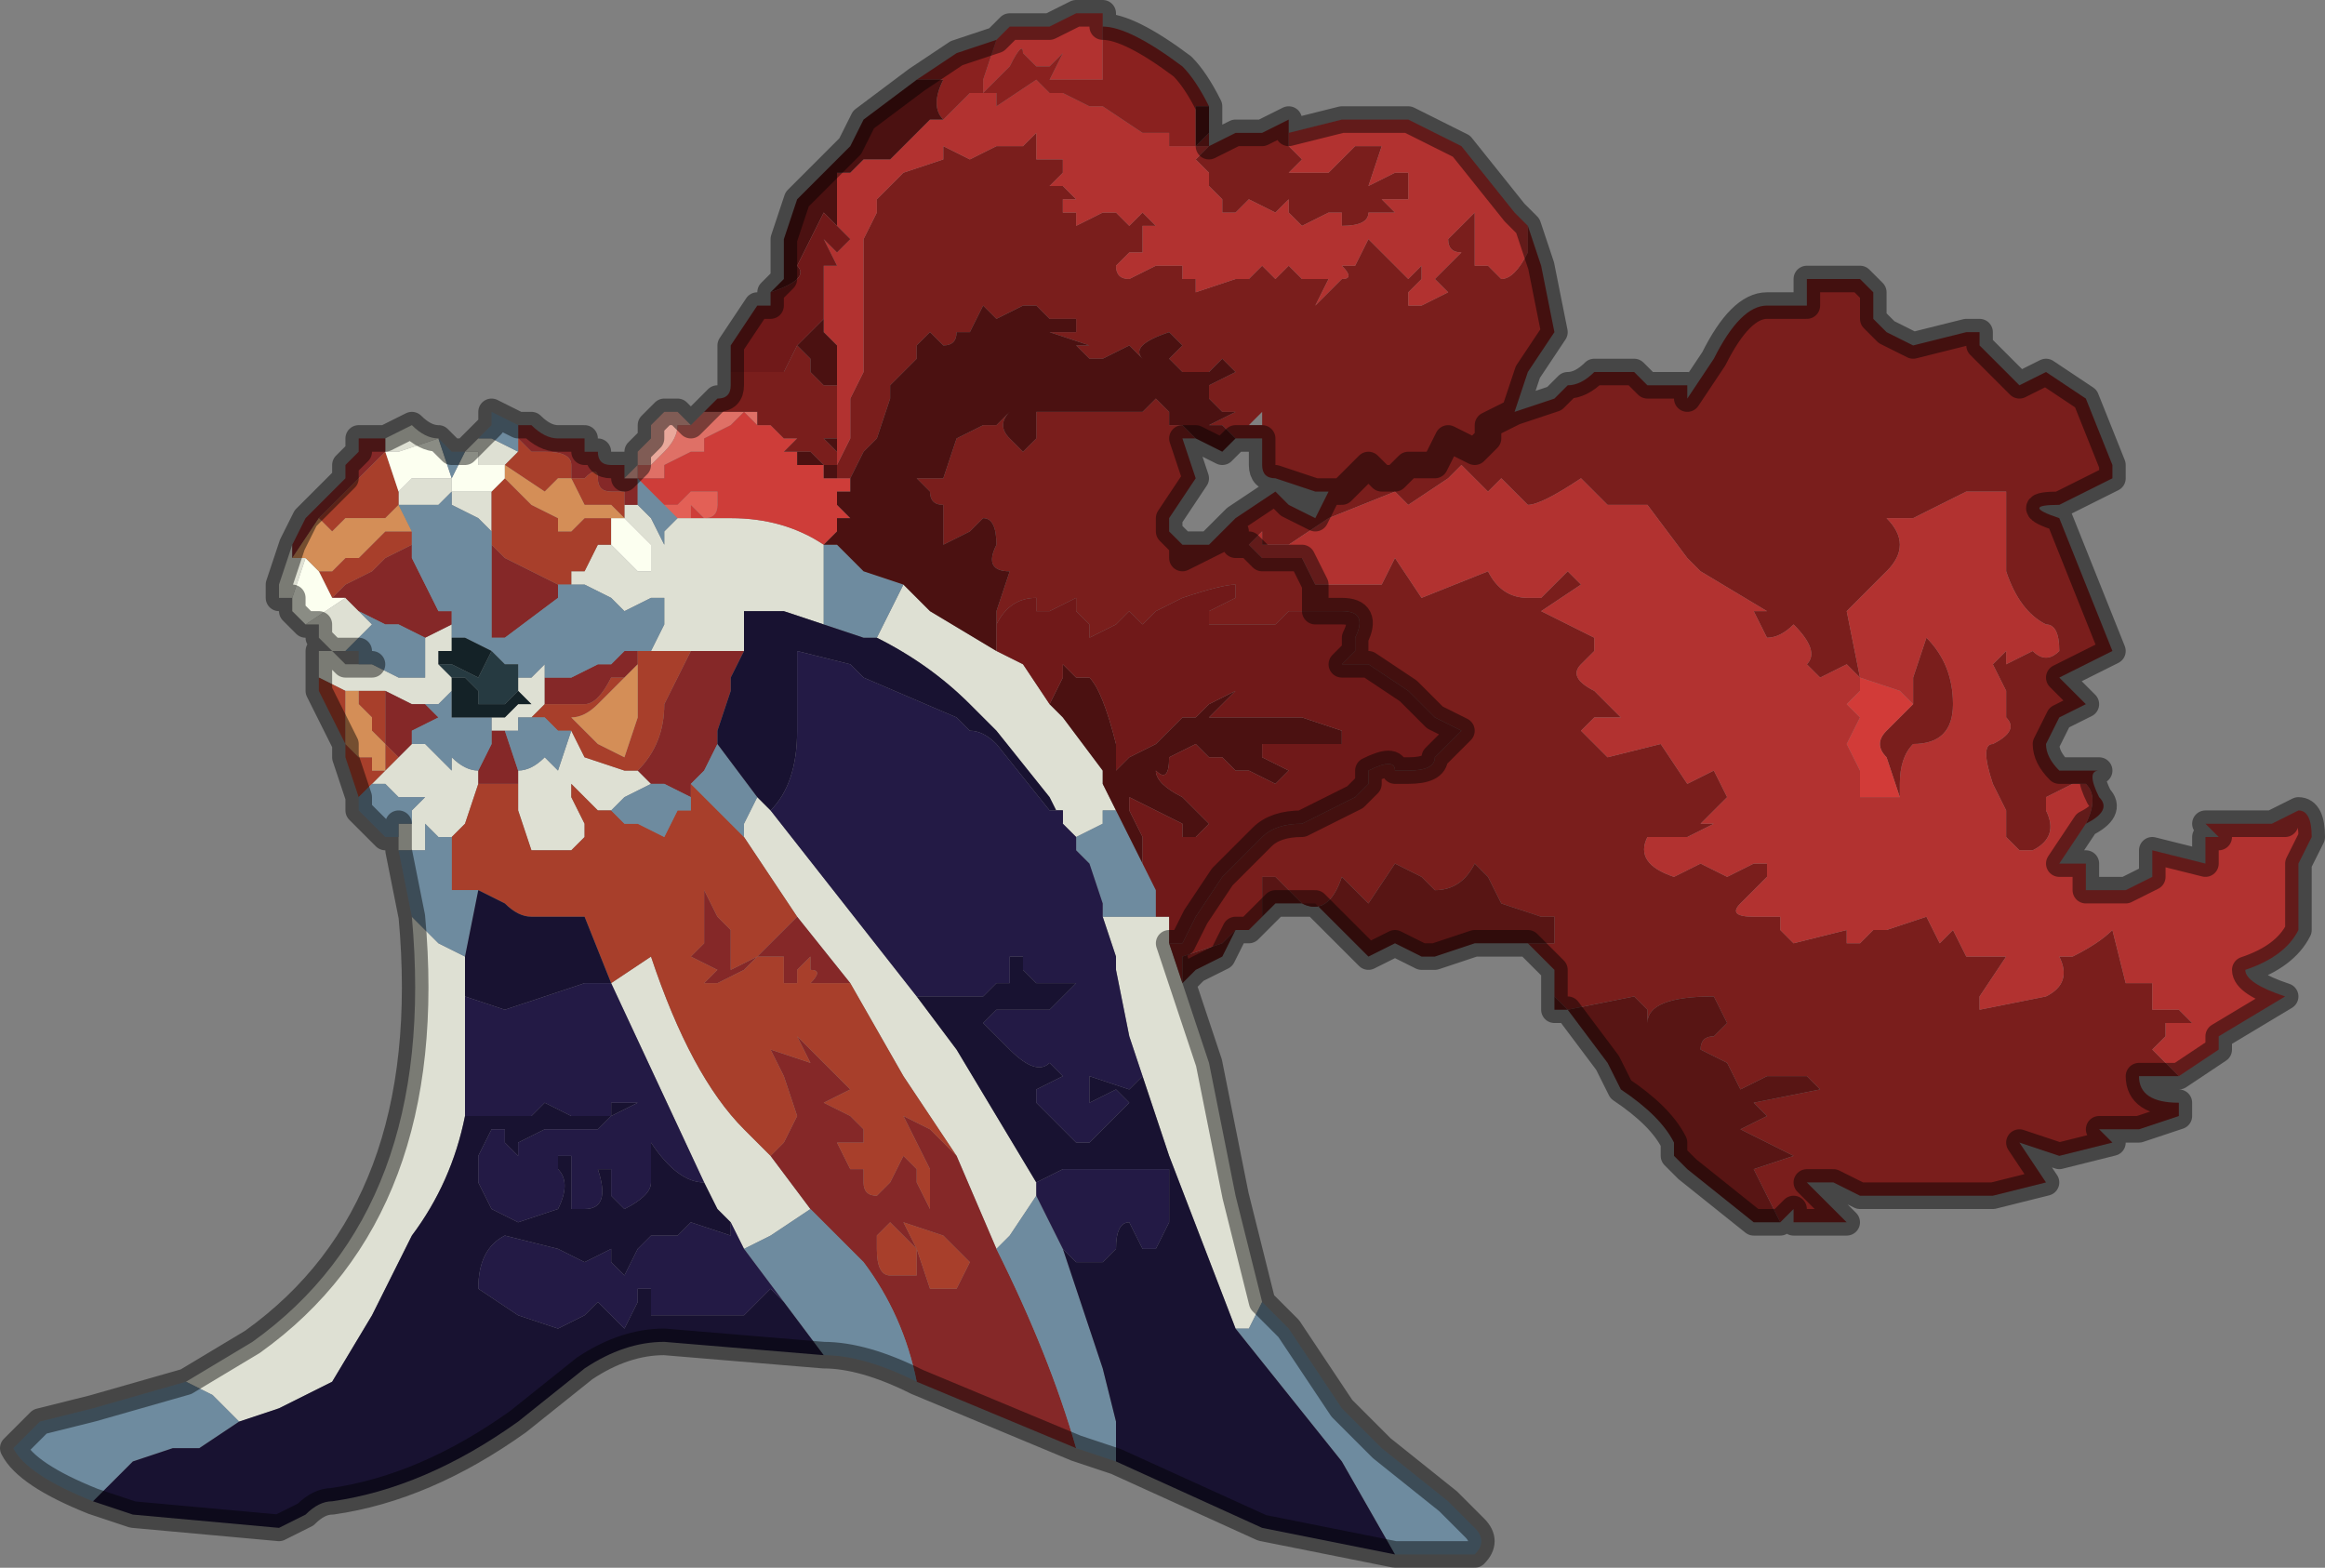 <?xml version="1.0" encoding="UTF-8" standalone="no"?>
<svg xmlns:xlink="http://www.w3.org/1999/xlink" height="5.9px" width="8.75px" xmlns="http://www.w3.org/2000/svg">
  <rect width="100%" height="100%" fill="#808080" stroke="none"/>
  <g transform="matrix(1.0, 0.0, 0.0, 1.0, 3.2, 3.9)">
    <path d="M1.25 -0.2 L1.35 0.1 1.45 0.6 1.55 1.0 1.5 1.1 1.45 1.1 1.2 0.45 1.1 0.15 1.05 0.0 1.0 -0.25 1.0 -0.3 0.95 -0.45 1.0 -0.45 1.05 -0.45 1.1 -0.45 1.15 -0.45 1.15 -0.45 1.2 -0.45 1.2 -0.35 1.25 -0.2 M-2.5 1.3 L-2.25 1.15 Q-1.55 0.65 -1.65 -0.45 L-1.55 -0.35 -1.45 -0.3 -1.45 -0.15 -1.45 0.3 Q-1.5 0.55 -1.65 0.75 L-1.8 1.05 -1.95 1.3 -2.15 1.4 -2.3 1.45 -2.4 1.35 -2.5 1.3 M-1.7 -0.7 L-1.7 -0.8 -1.7 -0.8 -1.65 -0.8 -1.65 -0.85 -1.6 -0.9 -1.55 -0.9 -1.7 -0.9 -1.75 -0.95 -1.8 -0.95 -1.75 -1.0 -1.75 -1.0 -1.7 -1.05 -1.7 -1.05 -1.65 -1.1 -1.65 -1.1 -1.6 -1.1 -1.6 -1.1 -1.5 -1.0 -1.5 -1.05 Q-1.45 -1.0 -1.4 -1.0 L-1.4 -0.95 -1.45 -0.8 -1.5 -0.75 -1.5 -0.75 -1.55 -0.75 -1.6 -0.8 -1.6 -0.7 -1.6 -0.7 -1.7 -0.7 M-2.0 -1.35 L-2.0 -1.35 -2.0 -1.4 -2.0 -1.45 -1.95 -1.45 -1.9 -1.4 -1.85 -1.4 -1.8 -1.4 -1.8 -1.4 -1.7 -1.35 -1.7 -1.35 -1.65 -1.35 -1.6 -1.35 -1.6 -1.35 -1.6 -1.5 -1.6 -1.5 -1.5 -1.55 -1.5 -1.5 -1.5 -1.45 -1.55 -1.45 -1.55 -1.4 -1.55 -1.4 -1.5 -1.35 -1.5 -1.35 -1.5 -1.3 -1.55 -1.25 -1.55 -1.25 -1.6 -1.25 -1.6 -1.25 -1.65 -1.25 -1.75 -1.3 -1.8 -1.3 -1.8 -1.3 -1.85 -1.3 -1.9 -1.3 -2.0 -1.35 M-1.9 -1.45 L-1.95 -1.45 -2.0 -1.5 -2.0 -1.55 -2.05 -1.55 -1.9 -1.65 -1.9 -1.65 -1.85 -1.6 -1.8 -1.55 -1.85 -1.5 -1.9 -1.45 M-2.1 -1.65 L-2.15 -1.65 -2.15 -1.7 -2.1 -1.85 -2.1 -1.8 -2.05 -1.8 -2.05 -1.8 -2.1 -1.65 M-1.75 -2.25 L-1.65 -2.3 -1.65 -2.3 Q-1.6 -2.25 -1.55 -2.25 L-1.7 -2.2 -1.7 -2.2 -1.75 -2.2 -1.75 -2.25 M-1.45 -2.2 L-1.45 -2.2 -1.4 -2.25 -1.35 -2.25 -1.35 -2.25 -1.25 -2.2 -1.25 -2.2 -1.3 -2.15 -1.3 -2.15 -1.35 -2.15 -1.4 -2.15 -1.4 -2.2 -1.45 -2.2 M0.2 -1.7 L0.3 -1.6 0.55 -1.45 0.65 -1.4 0.75 -1.25 0.8 -1.2 0.95 -1.0 0.95 -0.95 0.95 -0.95 1.0 -0.85 0.95 -0.85 0.95 -0.8 0.85 -0.75 0.8 -0.8 0.75 -0.9 0.55 -1.15 0.45 -1.25 Q0.3 -1.4 0.1 -1.5 L0.05 -1.5 0.1 -1.5 0.15 -1.6 0.2 -1.7 M-0.1 -1.55 L-0.25 -1.6 -0.25 -1.6 -0.35 -1.6 -0.35 -1.6 -0.4 -1.6 -0.4 -1.5 -0.4 -1.45 -0.45 -1.45 -0.5 -1.45 -0.55 -1.45 -0.6 -1.45 -0.6 -1.45 -0.7 -1.45 -0.75 -1.45 -0.7 -1.55 -0.7 -1.55 -0.7 -1.65 -0.75 -1.65 -0.75 -1.65 -0.75 -1.65 -0.85 -1.6 -0.85 -1.6 -0.9 -1.6 -0.85 -1.6 -0.9 -1.65 -0.9 -1.65 -1.0 -1.7 -1.0 -1.7 -1.05 -1.7 -1.05 -1.75 -1.0 -1.75 -0.95 -1.85 -0.9 -1.85 -0.85 -1.8 -0.8 -1.75 -0.75 -1.75 -0.75 -1.75 -0.75 -1.8 -0.75 -1.85 -0.8 -1.9 -0.8 -1.9 -0.85 -1.95 -0.85 -2.0 -0.8 -2.0 -0.75 -1.95 -0.75 -1.95 -0.7 -1.85 -0.7 -1.9 -0.7 -1.9 -0.65 -1.95 -0.65 -1.95 -0.6 -1.95 -0.45 -1.95 Q-0.25 -1.95 -0.1 -1.85 L-0.1 -1.85 -0.1 -1.8 -0.1 -1.55 M-0.35 -0.9 L-0.3 -0.85 0.25 -0.15 0.4 0.05 0.7 0.55 0.7 0.6 0.6 0.75 0.55 0.8 0.4 0.45 0.2 0.15 0.0 -0.2 -0.2 -0.45 -0.4 -0.75 -0.4 -0.75 -0.4 -0.8 -0.35 -0.9 -0.35 -0.9 M0.55 -1.45 L0.55 -1.45 M-0.9 -0.85 L-0.95 -0.85 -1.0 -0.9 -1.0 -0.9 -1.05 -0.95 -1.05 -0.95 -1.05 -0.9 -1.0 -0.8 -1.0 -0.75 -1.05 -0.7 -1.1 -0.7 -1.15 -0.7 -1.2 -0.7 -1.2 -0.7 -1.25 -0.85 -1.25 -0.95 -1.25 -1.0 Q-1.2 -1.0 -1.15 -1.05 L-1.1 -1.0 -1.05 -1.15 -1.05 -1.15 -1.0 -1.05 -0.85 -1.0 -0.85 -1.0 -0.8 -1.0 -0.8 -1.0 -0.75 -0.95 -0.85 -0.9 -0.9 -0.85 M-0.9 -0.2 L-0.75 -0.3 Q-0.6 0.15 -0.4 0.35 L-0.3 0.45 -0.15 0.65 -0.3 0.75 -0.4 0.8 -0.45 0.7 -0.5 0.65 -0.55 0.55 -0.9 -0.2 M-1.7 -2.0 L-1.7 -2.05 -1.65 -2.1 -1.55 -2.1 -1.5 -2.1 -1.5 -2.05 -1.55 -2.0 -1.55 -2.0 -1.65 -2.0 -1.7 -2.0 M-1.35 -2.05 L-1.35 -1.9 -1.4 -1.95 -1.5 -2.0 -1.5 -2.0 -1.5 -2.05 -1.4 -2.05 -1.35 -2.05 M-0.6 -1.95 L-0.6 -1.95 -0.6 -1.95 M-1.15 -1.25 L-1.2 -1.2 -1.25 -1.2 -1.25 -1.15 -1.3 -1.15 -1.3 -1.15 -1.35 -1.15 -1.35 -1.15 -1.35 -1.2 -1.35 -1.2 -1.3 -1.2 -1.25 -1.25 -1.2 -1.25 -1.25 -1.3 -1.25 -1.35 -1.2 -1.35 -1.15 -1.4 -1.15 -1.35 -1.15 -1.3 -1.15 -1.25 -1.15 -1.25 M-1.7 -2.05 L-1.7 -2.05 M-1.05 -0.95 L-1.05 -0.95 -1.1 -1.0 -1.05 -0.95" fill="#dee0d3" fill-rule="evenodd" stroke="none"/>
    <path d="M0.85 1.55 L0.25 1.3 Q0.2 1.05 0.05 0.85 L-0.15 0.65 -0.3 0.45 -0.25 0.4 -0.2 0.3 -0.25 0.15 -0.3 0.05 -0.15 0.1 -0.2 0.0 0.0 0.2 -0.1 0.25 0.0 0.3 0.05 0.35 0.05 0.4 -0.05 0.4 0.0 0.5 0.05 0.5 0.05 0.55 Q0.05 0.6 0.1 0.6 L0.15 0.55 0.2 0.45 0.25 0.5 0.25 0.55 0.3 0.65 0.3 0.5 0.25 0.4 0.2 0.3 0.3 0.35 0.4 0.45 0.55 0.8 Q0.75 1.2 0.85 1.55 M-2.1 -1.85 L-2.05 -1.95 -2.05 -1.95 -1.9 -2.1 -1.9 -2.15 -1.85 -2.2 -1.85 -2.25 -1.8 -2.25 -1.75 -2.25 -1.75 -2.2 -1.8 -2.15 -1.9 -2.05 -2.0 -1.95 -2.0 -1.95 -2.1 -1.8 -2.1 -1.85 M-1.25 -2.3 L-1.2 -2.3 -1.2 -2.3 Q-1.15 -2.25 -1.1 -2.25 L-1.0 -2.25 -1.0 -2.2 -0.95 -2.2 Q-0.95 -2.15 -0.9 -2.15 L-0.85 -2.15 -0.85 -2.1 -0.8 -2.1 -0.8 -2.1 -0.8 -2.1 -0.8 -2.05 -0.8 -2.0 -0.85 -2.0 -0.85 -2.05 -0.9 -2.05 -0.9 -2.05 Q-0.95 -2.05 -0.95 -2.1 -0.95 -2.15 -1.0 -2.1 L-1.05 -2.1 -1.05 -2.15 Q-1.05 -2.2 -1.15 -2.2 L-1.15 -2.2 -1.2 -2.2 -1.25 -2.25 -1.25 -2.3 M-0.4 -1.45 L-0.45 -1.35 -0.45 -1.3 -0.5 -1.15 -0.5 -1.1 -0.55 -1.0 -0.6 -0.95 -0.6 -0.9 -0.7 -0.95 -0.75 -0.95 -0.8 -1.0 -0.8 -1.0 -0.8 -1.0 Q-0.7 -1.1 -0.7 -1.25 L-0.6 -1.45 -0.6 -1.45 -0.55 -1.45 -0.5 -1.45 -0.45 -1.45 -0.4 -1.45 M0.0 -0.2 L-0.15 -0.2 Q-0.1 -0.25 -0.15 -0.25 L-0.15 -0.3 -0.2 -0.25 -0.2 -0.2 -0.25 -0.2 -0.25 -0.3 -0.25 -0.3 -0.35 -0.3 -0.4 -0.25 -0.5 -0.2 -0.55 -0.2 -0.55 -0.2 -0.5 -0.25 -0.6 -0.3 -0.6 -0.3 -0.55 -0.35 -0.55 -0.55 -0.5 -0.45 -0.45 -0.4 -0.45 -0.25 -0.35 -0.3 Q-0.25 -0.4 -0.2 -0.45 L0.0 -0.2 M-1.25 -0.95 L-1.35 -0.95 -1.4 -0.95 -1.4 -1.0 -1.35 -1.1 -1.35 -1.1 -1.35 -1.15 -1.35 -1.15 -1.3 -1.15 -1.3 -1.15 -1.25 -1.0 -1.25 -0.95 M0.45 0.85 L0.35 0.75 0.2 0.7 0.25 0.8 0.3 0.95 0.4 0.95 0.45 0.85 M0.1 0.8 Q0.1 0.9 0.15 0.9 L0.25 0.9 0.25 0.8 0.15 0.7 0.1 0.75 0.1 0.8 M-1.35 -1.85 L-1.3 -1.8 -1.1 -1.7 -1.1 -1.65 -1.1 -1.65 -1.3 -1.5 -1.35 -1.5 -1.35 -1.5 -1.35 -1.8 -1.35 -1.85 M-1.15 -1.35 L-1.1 -1.35 -1.05 -1.35 -0.95 -1.4 -0.9 -1.4 -0.85 -1.45 -0.85 -1.45 -0.8 -1.45 -0.8 -1.4 -0.85 -1.35 -0.85 -1.35 -0.9 -1.35 Q-0.95 -1.25 -1.0 -1.25 L-1.05 -1.25 -1.15 -1.25 -1.15 -1.25 -1.15 -1.3 -1.15 -1.35 M-1.65 -1.85 L-1.65 -1.8 -1.55 -1.6 -1.5 -1.6 -1.5 -1.6 -1.5 -1.55 -1.6 -1.5 -1.6 -1.5 -1.7 -1.55 -1.75 -1.55 -1.85 -1.6 -1.9 -1.65 -1.9 -1.65 -1.95 -1.65 -1.9 -1.7 -1.8 -1.75 -1.75 -1.8 -1.65 -1.85 M-1.75 -1.3 L-1.65 -1.25 -1.6 -1.25 -1.6 -1.25 -1.6 -1.25 -1.55 -1.2 -1.65 -1.15 -1.65 -1.1 -1.65 -1.1 -1.7 -1.05 -1.75 -1.1 -1.75 -1.15 -1.75 -1.3" fill="#852828" fill-rule="evenodd" stroke="none"/>
    <path d="M-1.85 -0.9 L-1.9 -1.05 -1.9 -1.1 -1.95 -1.2 -1.95 -1.2 -2.0 -1.3 -2.0 -1.35 -1.9 -1.3 -1.9 -1.25 -1.9 -1.15 -1.9 -1.1 -1.85 -1.05 -1.8 -1.05 -1.8 -1.0 -1.75 -1.0 -1.75 -1.05 -1.75 -1.1 -1.8 -1.15 -1.8 -1.15 -1.8 -1.2 -1.85 -1.25 -1.85 -1.3 -1.8 -1.3 -1.8 -1.3 -1.75 -1.3 -1.75 -1.15 -1.75 -1.1 -1.7 -1.05 -1.7 -1.05 -1.75 -1.0 -1.8 -0.95 -1.8 -0.95 -1.85 -0.9 M0.4 0.45 L0.3 0.35 0.2 0.3 0.25 0.4 0.3 0.5 0.3 0.65 0.25 0.55 0.25 0.5 0.2 0.45 0.15 0.55 0.1 0.6 Q0.05 0.6 0.05 0.55 L0.05 0.5 0.0 0.5 -0.05 0.4 0.05 0.4 0.05 0.35 0.0 0.3 -0.1 0.25 0.0 0.2 -0.2 0.0 -0.15 0.1 -0.3 0.05 -0.25 0.15 -0.2 0.3 -0.25 0.4 -0.3 0.45 -0.4 0.35 Q-0.6 0.15 -0.75 -0.3 L-0.9 -0.2 -1.0 -0.45 -1.1 -0.45 -1.15 -0.45 -1.15 -0.45 -1.2 -0.45 Q-1.25 -0.45 -1.3 -0.5 L-1.3 -0.5 -1.4 -0.55 -1.45 -0.55 -1.5 -0.55 -1.5 -0.65 -1.5 -0.75 -1.45 -0.8 -1.4 -0.95 -1.35 -0.95 -1.25 -0.95 -1.25 -0.85 -1.2 -0.7 -1.2 -0.7 -1.15 -0.7 -1.1 -0.7 -1.05 -0.7 -1.0 -0.75 -1.0 -0.8 -1.05 -0.9 -1.05 -0.95 -1.05 -0.95 -1.0 -0.9 -1.0 -0.9 -0.95 -0.85 -0.9 -0.85 -0.9 -0.85 -0.85 -0.8 -0.8 -0.8 -0.7 -0.75 -0.7 -0.75 -0.65 -0.85 -0.6 -0.85 -0.6 -0.9 -0.6 -0.95 -0.4 -0.75 -0.4 -0.75 -0.2 -0.45 Q-0.25 -0.4 -0.35 -0.3 L-0.45 -0.25 -0.45 -0.4 -0.5 -0.45 -0.55 -0.55 -0.55 -0.35 -0.6 -0.3 -0.6 -0.3 -0.5 -0.25 -0.55 -0.2 -0.55 -0.2 -0.5 -0.2 -0.4 -0.25 -0.35 -0.3 -0.25 -0.3 -0.25 -0.3 -0.25 -0.2 -0.2 -0.2 -0.2 -0.25 -0.15 -0.3 -0.15 -0.25 Q-0.1 -0.25 -0.15 -0.2 L0.0 -0.2 0.2 0.15 0.4 0.45 M-1.05 -0.95 L-1.05 -0.95 M-0.9 -0.2 L-0.9 -0.2 M0.45 0.85 L0.4 0.95 0.3 0.95 0.25 0.8 0.2 0.7 0.35 0.75 0.45 0.85 M0.1 0.8 L0.1 0.75 0.15 0.7 0.25 0.8 0.25 0.9 0.15 0.9 Q0.1 0.9 0.1 0.8 M-2.0 -1.95 L-2.0 -1.95 -1.9 -2.05 -1.8 -2.15 -1.75 -2.2 -1.7 -2.05 -1.7 -2.0 -1.75 -1.95 Q-1.8 -1.95 -1.85 -1.95 L-1.85 -1.95 -1.9 -1.95 -1.95 -1.9 -2.0 -1.95 M-2.0 -1.75 L-2.0 -1.75 -1.95 -1.75 -1.95 -1.75 -1.9 -1.8 -1.9 -1.8 -1.85 -1.8 -1.85 -1.8 -1.8 -1.85 -1.75 -1.9 -1.7 -1.9 -1.65 -1.9 -1.65 -1.85 -1.75 -1.8 -1.8 -1.75 -1.9 -1.7 -1.95 -1.65 -2.0 -1.75 M-1.25 -2.25 L-1.2 -2.2 -1.15 -2.2 -1.15 -2.2 Q-1.05 -2.2 -1.05 -2.15 L-1.05 -2.1 -1.0 -2.1 Q-0.95 -2.15 -0.95 -2.1 -0.95 -2.05 -0.9 -2.05 L-0.9 -2.05 -0.85 -2.05 -0.85 -2.0 -0.85 -1.95 -0.85 -1.95 -0.9 -2.0 -0.95 -2.0 -0.95 -2.0 -1.0 -2.0 -1.0 -2.0 -1.05 -2.1 -1.1 -2.1 -1.1 -2.1 -1.15 -2.05 -1.3 -2.15 -1.3 -2.15 -1.25 -2.2 -1.25 -2.2 -1.25 -2.25 M-1.3 -2.1 L-1.2 -2.0 -1.1 -1.95 -1.1 -1.9 -1.05 -1.9 -1.05 -1.9 -1.0 -1.95 -1.0 -1.95 -0.95 -1.95 -0.95 -1.95 -0.9 -1.95 -0.9 -1.95 -0.9 -1.85 -0.95 -1.85 -1.0 -1.75 -1.05 -1.75 -1.05 -1.7 -1.1 -1.7 -1.1 -1.65 -1.1 -1.7 -1.3 -1.8 -1.35 -1.85 -1.35 -1.9 -1.35 -2.05 -1.3 -2.1 M-0.75 -1.45 L-0.7 -1.45 -0.6 -1.45 -0.7 -1.25 Q-0.7 -1.1 -0.8 -1.0 L-0.8 -1.0 -0.85 -1.0 -0.85 -1.0 -1.0 -1.05 -1.05 -1.15 -1.05 -1.15 -1.1 -1.15 -1.15 -1.2 -1.2 -1.2 -1.15 -1.25 -1.05 -1.25 -1.0 -1.25 Q-0.95 -1.25 -0.9 -1.35 L-0.85 -1.35 -0.9 -1.3 -0.95 -1.25 Q-1.0 -1.2 -1.05 -1.2 L-0.95 -1.1 -0.85 -1.05 -0.8 -1.2 -0.8 -1.35 -0.8 -1.45 -0.75 -1.45 M-1.7 -2.05 L-1.7 -2.05" fill="#a83f2b" fill-rule="evenodd" stroke="none"/>
    <path d="M-2.05 -1.55 L-2.05 -1.55 -2.1 -1.6 -2.1 -1.65 -2.05 -1.8 -2.0 -1.75 -1.95 -1.65 -1.9 -1.65 -2.05 -1.55 M-1.55 -2.25 L-1.55 -2.25 -1.5 -2.1 -1.45 -2.2 -1.45 -2.2 -1.4 -2.2 -1.4 -2.15 -1.35 -2.15 -1.3 -2.15 -1.3 -2.1 -1.35 -2.05 -1.4 -2.05 -1.5 -2.05 -1.5 -2.1 -1.55 -2.1 -1.65 -2.1 -1.7 -2.05 -1.75 -2.2 -1.7 -2.2 -1.7 -2.2 -1.55 -2.25 M-0.9 -1.85 L-0.9 -1.95 -0.85 -1.95 -0.8 -1.9 -0.8 -1.9 -0.75 -1.85 -0.75 -1.8 -0.75 -1.75 -0.75 -1.75 -0.8 -1.75 -0.85 -1.8 -0.9 -1.85 M-0.85 -1.95 L-0.85 -1.95" fill="#fcfff0" fill-rule="evenodd" stroke="none"/>
    <path d="M-2.1 -1.8 L-2.0 -1.95 -1.95 -1.9 -1.9 -1.95 -1.85 -1.95 -1.85 -1.95 Q-1.8 -1.95 -1.75 -1.95 L-1.7 -2.0 -1.7 -2.05 -1.7 -2.0 -1.65 -1.9 -1.7 -1.9 -1.75 -1.9 -1.8 -1.85 -1.85 -1.8 -1.85 -1.8 -1.9 -1.8 -1.9 -1.8 -1.95 -1.75 -1.95 -1.75 -2.0 -1.75 -2.0 -1.75 -2.05 -1.8 -2.05 -1.8 -2.1 -1.8 M-0.9 -1.95 L-0.9 -1.95 -0.95 -1.95 -0.95 -1.95 -1.0 -1.95 -1.0 -1.95 -1.05 -1.9 -1.05 -1.9 -1.1 -1.9 -1.1 -1.95 -1.2 -2.0 -1.3 -2.1 -1.3 -2.15 -1.15 -2.05 -1.1 -2.1 -1.1 -2.1 -1.05 -2.1 -1.0 -2.0 -1.0 -2.0 -0.95 -2.0 -0.95 -2.0 -0.9 -2.0 -0.85 -1.95 -0.9 -1.95 M-0.8 -1.45 L-0.8 -1.45 -0.8 -1.35 -0.8 -1.2 -0.85 -1.05 -0.95 -1.1 -1.05 -1.2 Q-1.0 -1.2 -0.95 -1.25 L-0.9 -1.3 -0.85 -1.35 -0.85 -1.35 -0.8 -1.4 -0.8 -1.45 M-1.9 -1.3 L-1.85 -1.3 -1.85 -1.25 -1.8 -1.2 -1.8 -1.15 -1.8 -1.15 -1.75 -1.1 -1.75 -1.05 -1.75 -1.0 -1.75 -1.0 -1.8 -1.0 -1.8 -1.05 -1.85 -1.05 -1.9 -1.1 -1.9 -1.15 -1.9 -1.25 -1.9 -1.3" fill="#d48e57" fill-rule="evenodd" stroke="none"/>
    <path d="M1.55 1.0 L1.65 1.1 1.85 1.4 2.0 1.55 2.25 1.75 2.35 1.85 Q2.4 1.9 2.35 1.95 L2.3 1.95 2.05 1.95 1.85 1.6 1.45 1.1 1.5 1.1 1.55 1.0 M1.0 1.6 L0.85 1.55 Q0.75 1.2 0.55 0.8 L0.6 0.75 0.7 0.6 0.8 0.8 0.95 1.25 1.0 1.45 1.0 1.6 M0.25 1.3 Q0.05 1.2 -0.1 1.2 L-0.25 1.0 -0.4 0.8 -0.3 0.75 -0.15 0.65 0.05 0.85 Q0.2 1.05 0.25 1.3 M-2.85 1.75 Q-3.1 1.65 -3.15 1.55 L-3.05 1.45 -2.85 1.4 -2.5 1.3 -2.4 1.35 -2.3 1.45 -2.45 1.55 -2.55 1.55 -2.7 1.6 -2.8 1.7 -2.85 1.75 M-1.65 -0.45 L-1.7 -0.7 -1.6 -0.7 -1.6 -0.7 -1.6 -0.8 -1.55 -0.75 -1.5 -0.75 -1.5 -0.75 -1.5 -0.65 -1.5 -0.55 -1.45 -0.55 -1.4 -0.55 -1.45 -0.3 -1.55 -0.35 -1.65 -0.45 M-1.7 -0.8 L-1.7 -0.75 -1.75 -0.75 -1.75 -0.75 -1.8 -0.8 -1.85 -0.85 -1.85 -0.9 -1.8 -0.95 -1.8 -0.95 -1.75 -0.95 -1.7 -0.9 -1.55 -0.9 -1.6 -0.9 -1.65 -0.85 -1.65 -0.8 -1.7 -0.8 -1.7 -0.8 M-1.8 -1.4 L-1.8 -1.4 -1.85 -1.4 -1.85 -1.45 -1.9 -1.45 -1.85 -1.5 -1.8 -1.55 -1.85 -1.6 -1.75 -1.55 -1.7 -1.55 -1.6 -1.5 -1.6 -1.35 -1.6 -1.35 -1.65 -1.35 -1.7 -1.35 -1.7 -1.35 -1.8 -1.4 -1.8 -1.4 M-1.55 -2.25 L-1.5 -2.2 -1.5 -2.2 -1.45 -2.2 -1.45 -2.2 -1.5 -2.1 -1.5 -2.05 -1.5 -2.0 -1.5 -2.0 -1.4 -1.95 -1.35 -1.9 -1.35 -1.85 -1.35 -1.8 -1.35 -1.5 -1.35 -1.5 -1.3 -1.5 -1.1 -1.65 -1.1 -1.65 -1.1 -1.7 -1.05 -1.7 -1.0 -1.7 -1.0 -1.7 -0.9 -1.65 -0.9 -1.65 -0.85 -1.6 -0.9 -1.6 -0.85 -1.6 -0.85 -1.6 -0.75 -1.65 -0.75 -1.65 -0.75 -1.65 -0.7 -1.65 -0.7 -1.55 -0.7 -1.55 -0.75 -1.45 -0.8 -1.45 -0.85 -1.45 -0.85 -1.45 -0.9 -1.4 -0.95 -1.4 -1.05 -1.35 -1.1 -1.35 -1.15 -1.35 -1.15 -1.4 -1.2 -1.35 -1.25 -1.35 -1.25 -1.4 -1.3 -1.4 -1.35 -1.45 -1.45 -1.5 -1.5 -1.5 -1.5 -1.5 -1.5 -1.55 -1.5 -1.6 -1.5 -1.6 -1.55 -1.6 -1.65 -1.8 -1.65 -1.85 -1.65 -1.9 -1.7 -2.0 -1.65 -2.0 -1.55 -2.0 -1.55 -2.0 -1.5 -2.05 -1.5 -2.1 -1.55 -2.25 M-1.4 -2.25 L-1.35 -2.3 -1.35 -2.35 -1.25 -2.3 -1.25 -2.25 -1.25 -2.2 -1.35 -2.25 -1.35 -2.25 -1.4 -2.25 M-0.1 -1.85 L-0.05 -1.85 0.05 -1.75 0.05 -1.75 0.2 -1.7 0.15 -1.6 0.1 -1.5 0.05 -1.5 0.05 -1.5 -0.1 -1.55 -0.1 -1.8 -0.1 -1.85 -0.1 -1.85 M1.1 -0.65 L1.15 -0.55 1.15 -0.45 1.15 -0.45 1.1 -0.45 1.05 -0.45 1.0 -0.45 0.95 -0.45 0.95 -0.5 0.9 -0.65 0.85 -0.7 0.85 -0.75 0.95 -0.8 0.95 -0.85 1.0 -0.85 1.1 -0.65 M-0.5 -1.1 L-0.35 -0.9 -0.35 -0.9 -0.4 -0.8 -0.4 -0.75 -0.6 -0.95 -0.55 -1.0 -0.5 -1.1 M-0.6 -0.9 L-0.6 -0.85 -0.65 -0.85 -0.7 -0.75 -0.7 -0.75 -0.8 -0.8 -0.85 -0.8 -0.9 -0.85 -0.9 -0.85 -0.85 -0.9 -0.75 -0.95 -0.7 -0.95 -0.6 -0.9 M-0.8 -2.1 L-0.75 -2.05 -0.75 -2.05 -0.7 -2.0 -0.7 -2.0 -0.65 -1.95 -0.65 -1.95 -0.7 -1.9 -0.7 -1.9 -0.7 -1.85 -0.75 -1.95 -0.75 -1.95 -0.8 -2.0 -0.8 -2.05 -0.8 -2.1 M-0.8 -1.45 L-0.8 -1.45 M-1.2 -1.2 L-1.15 -1.2 -1.1 -1.15 -1.05 -1.15 -1.1 -1.0 -1.15 -1.05 Q-1.2 -1.0 -1.25 -1.0 L-1.3 -1.15 -1.25 -1.15 -1.25 -1.2 -1.2 -1.2 M-1.6 -1.25 L-1.55 -1.25 -1.55 -1.25 -1.5 -1.3 -1.5 -1.25 -1.5 -1.2 -1.45 -1.2 -1.45 -1.2 -1.4 -1.2 -1.35 -1.2 -1.35 -1.15 -1.35 -1.1 -1.35 -1.1 -1.4 -1.0 Q-1.45 -1.0 -1.5 -1.05 L-1.5 -1.0 -1.6 -1.1 -1.6 -1.1 -1.65 -1.1 -1.65 -1.15 -1.55 -1.2 -1.6 -1.25 -1.6 -1.25" fill="#6e8b9f" fill-rule="evenodd" stroke="none"/>
    <path d="M-0.85 -2.1 L-0.8 -2.15 -0.8 -2.2 -0.75 -2.25 -0.75 -2.3 -0.7 -2.35 -0.65 -2.35 -0.65 -2.35 -0.6 -2.3 -0.6 -2.3 -0.65 -2.3 -0.65 -2.3 Q-0.65 -2.25 -0.7 -2.2 L-0.75 -2.15 -0.8 -2.15 -0.8 -2.1 -0.85 -2.1" fill="#e9a89b" fill-rule="evenodd" stroke="none"/>
    <path d="M-0.6 -2.3 L-0.55 -2.35 -0.5 -2.35 -0.35 -2.35 -0.35 -2.3 -0.3 -2.3 -0.25 -2.3 -0.3 -2.3 -0.35 -2.3 -0.35 -2.3 -0.4 -2.35 -0.45 -2.3 -0.55 -2.25 -0.55 -2.2 -0.6 -2.2 -0.7 -2.15 -0.7 -2.1 -0.75 -2.1 -0.8 -2.1 -0.8 -2.15 -0.75 -2.15 -0.7 -2.2 Q-0.65 -2.25 -0.65 -2.3 L-0.65 -2.3 -0.6 -2.3 M-0.8 -2.1 L-0.8 -2.1" fill="#df7066" fill-rule="evenodd" stroke="none"/>
    <path d="M-0.05 -2.2 L-0.05 -2.15 -0.05 -2.15 -0.05 -2.2 M0.0 -2.1 Q0.0 -2.05 0.0 -2.05 L-0.05 -2.05 -0.05 -2.0 0.0 -1.95 -0.05 -1.95 -0.05 -1.9 -0.1 -1.85 -0.1 -1.85 -0.1 -1.85 Q-0.25 -1.95 -0.45 -1.95 L-0.6 -1.95 -0.6 -2.0 -0.55 -1.95 Q-0.5 -1.95 -0.5 -2.0 L-0.5 -2.0 -0.5 -2.05 -0.55 -2.05 -0.55 -2.05 -0.6 -2.05 -0.65 -2.0 -0.7 -2.0 -0.7 -2.0 -0.75 -2.05 -0.75 -2.05 -0.8 -2.1 -0.75 -2.1 -0.7 -2.1 -0.7 -2.15 -0.6 -2.2 -0.55 -2.2 -0.55 -2.25 -0.45 -2.3 -0.4 -2.35 -0.35 -2.3 -0.35 -2.3 -0.3 -2.3 -0.25 -2.25 -0.2 -2.25 -0.25 -2.2 -0.2 -2.2 -0.2 -2.15 -0.15 -2.15 -0.1 -2.15 -0.1 -2.1 -0.05 -2.1 -0.05 -2.15 -0.05 -2.1 0.0 -2.1 M-0.8 -2.1 L-0.8 -2.1 M-0.1 -1.85 L-0.1 -1.85 M-0.6 -1.95 L-0.6 -1.95 -0.65 -1.95 -0.6 -1.95 -0.6 -1.95" fill="#ce3d39" fill-rule="evenodd" stroke="none"/>
    <path d="M1.65 -3.45 L1.65 -3.35 1.7 -3.3 1.65 -3.25 1.8 -3.25 1.85 -3.3 1.9 -3.35 2.0 -3.35 1.95 -3.2 2.05 -3.25 2.1 -3.25 2.1 -3.25 2.1 -3.2 2.1 -3.15 2.0 -3.15 2.05 -3.1 1.95 -3.1 Q1.95 -3.05 1.85 -3.05 L1.85 -3.1 1.9 -3.1 1.85 -3.1 1.8 -3.1 1.8 -3.1 1.7 -3.05 1.65 -3.1 1.65 -3.15 1.6 -3.1 1.5 -3.15 1.45 -3.1 1.4 -3.1 1.4 -3.15 1.35 -3.2 1.35 -3.25 1.3 -3.3 1.35 -3.35 1.45 -3.4 1.55 -3.4 1.65 -3.45 M1.35 -3.25 L1.35 -3.25 M2.55 -3.05 L2.6 -2.9 2.65 -2.65 2.55 -2.5 2.5 -2.35 2.4 -2.3 2.4 -2.3 2.5 -2.35 2.65 -2.4 2.7 -2.45 Q2.75 -2.45 2.8 -2.5 L2.8 -2.5 2.95 -2.5 3.0 -2.45 3.0 -2.45 3.1 -2.45 3.15 -2.45 3.15 -2.4 3.25 -2.55 Q3.35 -2.75 3.45 -2.75 L3.5 -2.75 3.6 -2.75 3.6 -2.85 Q3.65 -2.85 3.7 -2.85 L3.8 -2.85 3.85 -2.8 3.85 -2.7 3.9 -2.65 4.0 -2.6 4.2 -2.65 4.25 -2.65 4.25 -2.6 4.3 -2.55 Q4.35 -2.5 4.4 -2.45 L4.5 -2.5 4.65 -2.4 4.75 -2.15 4.75 -2.1 4.55 -2.0 Q4.4 -2.0 4.55 -1.95 L4.65 -1.7 4.75 -1.45 4.55 -1.35 4.65 -1.25 4.55 -1.2 4.5 -1.1 Q4.5 -1.05 4.55 -1.0 L4.7 -1.0 Q4.65 -1.0 4.7 -0.9 4.75 -0.85 4.65 -0.8 4.7 -0.9 4.65 -0.95 L4.6 -0.95 4.5 -0.9 4.5 -0.85 Q4.55 -0.75 4.45 -0.7 L4.4 -0.7 4.35 -0.75 4.35 -0.85 4.3 -0.95 Q4.25 -1.1 4.3 -1.1 4.4 -1.15 4.35 -1.2 L4.35 -1.3 4.3 -1.4 4.35 -1.45 4.35 -1.4 4.45 -1.45 Q4.5 -1.4 4.55 -1.45 4.55 -1.55 4.5 -1.55 4.4 -1.6 4.35 -1.75 L4.35 -2.05 4.3 -2.05 4.2 -2.05 4.1 -2.0 4.0 -1.95 3.9 -1.95 3.9 -1.95 Q4.0 -1.85 3.9 -1.75 L3.75 -1.6 3.8 -1.35 3.75 -1.4 3.65 -1.35 3.6 -1.4 Q3.65 -1.45 3.55 -1.55 3.5 -1.5 3.45 -1.5 L3.4 -1.6 3.45 -1.6 3.2 -1.75 3.15 -1.8 3.0 -2.0 2.85 -2.0 2.75 -2.1 Q2.6 -2.0 2.55 -2.0 L2.5 -2.05 2.45 -2.1 2.4 -2.05 2.3 -2.15 2.25 -2.1 2.1 -2.0 2.05 -2.05 Q2.05 -2.05 1.8 -1.95 L1.65 -1.85 1.65 -1.85 1.55 -1.85 1.55 -1.9 1.5 -1.85 1.45 -1.85 1.45 -1.9 1.25 -1.8 1.25 -1.85 1.25 -1.8 1.45 -1.9 1.45 -1.85 1.5 -1.85 1.55 -1.8 1.55 -1.8 1.7 -1.8 1.75 -1.7 1.75 -1.7 2.0 -1.7 2.05 -1.8 2.15 -1.65 2.4 -1.75 Q2.45 -1.65 2.55 -1.65 L2.6 -1.65 2.7 -1.75 2.75 -1.7 2.6 -1.6 2.6 -1.6 2.8 -1.5 2.8 -1.45 2.75 -1.4 Q2.7 -1.35 2.8 -1.3 L2.9 -1.2 2.8 -1.2 2.75 -1.15 2.8 -1.1 2.85 -1.05 3.05 -1.1 3.15 -0.95 3.25 -1.0 3.3 -0.9 3.2 -0.8 3.2 -0.8 3.25 -0.8 3.15 -0.75 3.0 -0.75 Q2.95 -0.65 3.1 -0.6 L3.1 -0.6 3.2 -0.65 3.3 -0.6 3.4 -0.65 3.45 -0.65 3.45 -0.6 3.4 -0.55 3.35 -0.5 Q3.3 -0.45 3.4 -0.45 L3.5 -0.45 3.5 -0.45 3.5 -0.4 3.55 -0.35 3.55 -0.35 3.75 -0.4 3.75 -0.35 3.8 -0.35 3.85 -0.4 3.9 -0.4 3.9 -0.4 4.05 -0.45 4.1 -0.35 4.15 -0.4 4.2 -0.3 4.2 -0.3 4.25 -0.3 4.3 -0.3 4.35 -0.3 4.35 -0.3 4.25 -0.15 4.25 -0.1 4.5 -0.15 Q4.6 -0.2 4.55 -0.3 L4.6 -0.3 Q4.7 -0.35 4.75 -0.4 L4.8 -0.2 4.9 -0.2 4.9 -0.15 4.9 -0.1 5.0 -0.1 5.05 -0.05 4.95 -0.05 4.95 0.0 Q4.9 0.05 4.9 0.05 L5.0 0.15 4.85 0.15 Q4.85 0.25 5.0 0.25 L5.0 0.3 4.85 0.35 4.75 0.35 4.7 0.35 4.75 0.4 4.55 0.45 4.4 0.4 4.5 0.55 4.3 0.6 4.15 0.6 3.8 0.6 3.7 0.55 3.6 0.55 3.75 0.7 3.55 0.7 3.55 0.65 3.5 0.7 3.4 0.5 3.55 0.45 3.35 0.35 3.45 0.3 3.4 0.25 3.65 0.2 3.6 0.15 3.55 0.15 3.5 0.15 3.45 0.15 3.35 0.2 3.3 0.1 3.2 0.05 Q3.2 0.0 3.25 0.0 L3.3 -0.05 3.25 -0.15 Q3.0 -0.15 3.0 -0.05 L3.05 -0.05 3.0 -0.05 3.0 -0.1 2.95 -0.15 2.7 -0.1 2.7 -0.1 2.65 -0.15 2.65 -0.2 2.65 -0.25 2.6 -0.3 2.55 -0.35 2.65 -0.35 2.65 -0.45 2.6 -0.45 2.45 -0.5 2.4 -0.6 2.35 -0.6 2.4 -0.6 2.35 -0.65 Q2.3 -0.55 2.2 -0.55 L2.15 -0.6 2.05 -0.65 1.95 -0.5 1.9 -0.55 1.85 -0.6 Q1.8 -0.45 1.7 -0.5 L1.6 -0.6 1.55 -0.6 1.55 -0.45 1.5 -0.4 1.45 -0.4 1.4 -0.35 1.25 -0.3 1.25 -0.2 1.2 -0.35 1.25 -0.35 1.3 -0.45 1.4 -0.6 1.55 -0.75 Q1.6 -0.8 1.7 -0.8 L1.9 -0.9 1.95 -0.95 1.95 -1.0 Q2.05 -1.05 2.05 -1.0 L2.1 -1.0 Q2.2 -1.0 2.2 -1.05 L2.3 -1.15 2.2 -1.2 2.1 -1.3 1.95 -1.4 1.85 -1.4 1.9 -1.45 1.9 -1.5 Q1.95 -1.6 1.85 -1.6 L1.8 -1.6 1.8 -1.6 1.75 -1.6 1.75 -1.6 1.65 -1.6 1.6 -1.55 1.55 -1.55 1.5 -1.55 1.45 -1.55 1.4 -1.55 1.4 -1.55 1.35 -1.55 1.35 -1.6 1.45 -1.65 1.45 -1.7 Q1.4 -1.7 1.25 -1.65 L1.15 -1.6 1.1 -1.55 1.05 -1.6 1.0 -1.55 0.9 -1.5 0.9 -1.55 0.85 -1.6 0.85 -1.65 0.75 -1.6 0.7 -1.6 0.7 -1.65 Q0.6 -1.65 0.55 -1.55 L0.55 -1.6 0.6 -1.75 Q0.5 -1.75 0.55 -1.85 0.55 -1.95 0.5 -1.95 L0.45 -1.9 0.35 -1.85 0.35 -1.95 0.35 -2.0 Q0.3 -2.0 0.3 -2.05 L0.25 -2.1 0.3 -2.1 0.35 -2.1 0.4 -2.25 0.4 -2.25 0.5 -2.3 0.55 -2.3 0.6 -2.35 Q0.55 -2.3 0.6 -2.25 L0.65 -2.2 0.7 -2.25 0.7 -2.35 0.8 -2.35 0.85 -2.35 0.9 -2.35 0.9 -2.35 0.95 -2.35 1.1 -2.35 1.15 -2.4 1.2 -2.35 1.2 -2.3 1.25 -2.3 1.3 -2.25 1.25 -2.25 1.3 -2.1 1.2 -1.95 1.2 -1.9 1.25 -1.85 1.25 -1.85 1.3 -1.85 1.35 -1.85 1.45 -1.95 1.6 -2.05 1.65 -2.0 1.75 -1.95 1.8 -2.05 1.75 -2.05 1.6 -2.1 Q1.55 -2.1 1.55 -2.15 L1.55 -2.25 1.5 -2.25 1.45 -2.25 1.45 -2.25 1.4 -2.3 1.35 -2.3 1.45 -2.35 1.45 -2.35 1.4 -2.35 1.35 -2.4 1.35 -2.45 Q1.35 -2.45 1.45 -2.5 L1.4 -2.55 1.35 -2.5 1.3 -2.5 1.3 -2.5 1.25 -2.5 1.2 -2.55 1.2 -2.55 1.25 -2.6 1.2 -2.65 Q1.05 -2.6 1.1 -2.55 L1.1 -2.55 1.05 -2.6 0.95 -2.55 0.9 -2.55 0.85 -2.6 0.9 -2.6 0.9 -2.6 0.75 -2.65 0.85 -2.65 0.85 -2.7 0.8 -2.7 0.75 -2.7 0.7 -2.75 0.7 -2.75 0.65 -2.75 0.55 -2.7 0.5 -2.75 0.45 -2.65 0.45 -2.65 0.4 -2.65 Q0.4 -2.6 0.35 -2.6 L0.3 -2.65 0.25 -2.6 0.25 -2.55 0.2 -2.5 0.2 -2.5 0.15 -2.45 0.15 -2.4 0.1 -2.25 0.1 -2.25 0.05 -2.2 0.0 -2.1 -0.05 -2.1 -0.05 -2.15 -0.05 -2.15 0.0 -2.25 0.0 -2.4 0.05 -2.5 0.05 -2.65 0.05 -2.95 0.05 -3.0 0.1 -3.1 0.1 -3.15 0.2 -3.25 0.35 -3.3 0.35 -3.35 0.45 -3.3 0.55 -3.35 Q0.55 -3.35 0.65 -3.35 L0.65 -3.35 0.7 -3.4 0.7 -3.3 0.65 -3.3 0.8 -3.3 0.8 -3.25 0.75 -3.2 0.8 -3.2 0.8 -3.2 0.85 -3.15 0.8 -3.15 0.8 -3.1 0.85 -3.1 0.85 -3.05 0.95 -3.1 1.0 -3.1 1.05 -3.05 1.1 -3.1 1.15 -3.05 1.1 -3.05 1.1 -3.0 1.1 -2.95 1.05 -2.95 1.0 -2.9 Q1.0 -2.85 1.05 -2.85 L1.15 -2.9 1.15 -2.9 1.2 -2.9 1.25 -2.9 1.25 -2.85 1.2 -2.85 1.25 -2.85 1.3 -2.85 1.3 -2.8 1.45 -2.85 1.45 -2.85 1.5 -2.85 1.5 -2.85 1.55 -2.9 1.6 -2.85 1.65 -2.9 1.7 -2.85 1.65 -2.85 1.75 -2.85 1.8 -2.85 1.75 -2.75 1.75 -2.75 1.85 -2.85 Q1.9 -2.85 1.85 -2.9 L1.9 -2.9 1.95 -3.0 2.05 -2.9 2.05 -2.9 2.1 -2.85 2.05 -2.85 2.1 -2.85 2.15 -2.9 2.15 -2.85 2.1 -2.8 2.1 -2.75 2.15 -2.75 2.25 -2.8 2.2 -2.85 2.3 -2.95 Q2.25 -2.95 2.25 -3.0 L2.35 -3.1 2.3 -3.15 2.35 -3.1 2.35 -2.95 2.35 -2.9 2.4 -2.9 2.45 -2.85 Q2.5 -2.85 2.55 -2.95 L2.55 -3.05 M1.7 -0.5 L1.7 -0.5 M1.25 -0.2 L1.25 -0.2 M-0.55 -2.35 L-0.5 -2.4 Q-0.45 -2.4 -0.45 -2.45 L-0.45 -2.5 -0.4 -2.5 -0.25 -2.5 -0.2 -2.6 -0.15 -2.55 -0.15 -2.5 -0.1 -2.45 -0.05 -2.45 -0.05 -2.3 -0.05 -2.25 -0.1 -2.25 -0.05 -2.2 -0.05 -2.15 -0.1 -2.15 -0.15 -2.2 -0.25 -2.2 -0.2 -2.25 -0.25 -2.25 -0.3 -2.3 -0.25 -2.3 -0.3 -2.3 -0.35 -2.3 -0.35 -2.35 -0.5 -2.35 -0.55 -2.35 M1.35 -3.4 L1.35 -3.35 1.3 -3.35 1.35 -3.4 1.35 -3.4 M2.4 -2.3 L2.4 -2.25 2.35 -2.2 2.25 -2.25 2.2 -2.15 2.2 -2.15 2.1 -2.15 2.05 -2.1 2.0 -2.1 1.95 -2.15 1.9 -2.1 1.85 -2.05 1.8 -2.05 1.85 -2.05 1.9 -2.1 1.95 -2.15 2.0 -2.1 2.05 -2.1 2.1 -2.15 2.2 -2.15 2.2 -2.15 2.25 -2.25 2.35 -2.2 2.4 -2.25 2.4 -2.3 M1.55 -2.35 L1.5 -2.3 1.55 -2.3 1.55 -2.35 M1.75 -1.7 L1.75 -1.65 1.75 -1.6 1.75 -1.65 1.75 -1.7 M3.95 -0.9 L3.9 -1.05 Q3.85 -1.1 3.9 -1.15 L4.0 -1.25 4.0 -1.35 4.05 -1.5 Q4.15 -1.4 4.15 -1.25 4.15 -1.1 4.0 -1.1 3.95 -1.05 3.95 -0.95 L3.95 -0.9" fill="#7a1e1c" fill-rule="evenodd" stroke="none"/>
    <path d="M-0.7 -2.0 L-0.65 -2.0 -0.6 -2.05 -0.55 -2.05 -0.55 -2.05 -0.5 -2.05 -0.5 -2.0 -0.5 -2.0 Q-0.5 -1.95 -0.55 -1.95 L-0.6 -2.0 -0.6 -1.95 -0.6 -1.95 -0.65 -1.95 -0.7 -2.0 M-0.6 -1.95 L-0.6 -1.95 -0.65 -1.95 -0.6 -1.95" fill="#e36056" fill-rule="evenodd" stroke="none"/>
    <path d="M2.05 1.95 L1.55 1.85 1.0 1.6 1.0 1.45 0.95 1.25 0.8 0.8 0.85 0.85 0.95 0.85 1.0 0.8 Q1.0 0.7 1.05 0.7 L1.1 0.8 Q1.1 0.8 1.15 0.8 L1.2 0.7 1.2 0.5 1.15 0.5 1.1 0.5 0.95 0.5 0.8 0.5 0.7 0.55 0.4 0.05 0.25 -0.15 0.35 -0.15 0.5 -0.15 0.55 -0.2 0.6 -0.2 0.6 -0.3 0.65 -0.3 0.65 -0.25 0.7 -0.2 0.7 -0.2 0.75 -0.2 0.75 -0.2 0.8 -0.2 0.85 -0.2 0.8 -0.15 0.8 -0.15 0.75 -0.1 0.65 -0.1 0.6 -0.1 0.6 -0.1 0.55 -0.1 0.5 -0.05 0.6 0.05 Q0.7 0.15 0.75 0.1 L0.8 0.15 0.7 0.2 0.7 0.25 0.75 0.3 0.8 0.35 0.85 0.4 0.9 0.4 0.95 0.35 1.05 0.25 1.0 0.2 0.9 0.25 0.9 0.2 Q0.9 0.2 0.9 0.15 L1.05 0.2 1.1 0.15 1.2 0.45 1.45 1.1 1.85 1.6 2.05 1.95 M-0.1 1.2 L-0.7 1.15 Q-0.85 1.15 -1.0 1.25 L-1.25 1.45 Q-1.6 1.7 -1.95 1.75 -2.0 1.75 -2.05 1.8 L-2.15 1.85 -2.7 1.8 -2.85 1.75 -2.8 1.7 -2.7 1.6 -2.55 1.55 -2.45 1.55 -2.3 1.45 -2.15 1.4 -1.95 1.3 -1.8 1.05 -1.65 0.75 Q-1.5 0.55 -1.45 0.3 L-1.45 0.3 -1.35 0.3 -1.25 0.3 -1.2 0.3 -1.15 0.25 -1.05 0.3 -0.95 0.3 -0.9 0.3 -0.9 0.25 -0.8 0.25 -0.9 0.3 -0.95 0.35 -1.05 0.35 -1.1 0.35 -1.15 0.35 -1.25 0.4 -1.25 0.45 -1.3 0.4 -1.3 0.35 -1.3 0.35 -1.35 0.35 -1.4 0.45 -1.4 0.55 -1.35 0.65 -1.25 0.7 -1.1 0.65 Q-1.05 0.55 -1.1 0.5 L-1.1 0.45 Q-1.1 0.45 -1.05 0.45 L-1.05 0.6 -1.05 0.65 -1.0 0.65 Q-0.9 0.65 -0.95 0.5 L-0.9 0.5 -0.9 0.55 -0.9 0.6 -0.85 0.65 Q-0.75 0.6 -0.75 0.55 L-0.75 0.4 Q-0.65 0.55 -0.55 0.55 L-0.5 0.65 -0.45 0.7 -0.45 0.75 -0.6 0.7 -0.65 0.75 -0.7 0.75 -0.75 0.75 -0.8 0.8 -0.85 0.9 -0.9 0.85 -0.9 0.8 -0.9 0.8 -1.0 0.85 -1.1 0.8 -1.3 0.75 Q-1.4 0.8 -1.4 0.95 L-1.25 1.05 -1.1 1.1 -1.0 1.05 -0.95 1.0 -0.85 1.1 -0.8 1.0 -0.8 0.95 -0.75 0.95 -0.75 1.05 -0.5 1.05 -0.4 1.05 -0.3 0.95 -0.25 1.0 -0.1 1.2 M0.05 -1.5 L0.1 -1.5 Q0.3 -1.4 0.45 -1.25 L0.55 -1.15 0.75 -0.9 0.8 -0.8 0.85 -0.75 0.85 -0.75 0.8 -0.8 0.8 -0.85 0.75 -0.85 0.55 -1.1 Q0.5 -1.15 0.45 -1.15 L0.45 -1.15 0.4 -1.2 0.05 -1.35 0.0 -1.4 -0.2 -1.45 -0.2 -1.15 Q-0.2 -0.95 -0.3 -0.85 L-0.35 -0.9 -0.5 -1.1 -0.5 -1.15 -0.45 -1.3 -0.45 -1.35 -0.4 -1.45 -0.4 -1.5 -0.4 -1.6 -0.35 -1.6 -0.35 -1.6 -0.25 -1.6 -0.25 -1.6 -0.1 -1.55 0.05 -1.5 0.05 -1.5 M-1.4 -0.55 L-1.3 -0.5 -1.3 -0.5 Q-1.25 -0.45 -1.2 -0.45 L-1.15 -0.45 -1.15 -0.45 -1.1 -0.45 -1.0 -0.45 -0.9 -0.2 -1.0 -0.2 -1.0 -0.2 -1.15 -0.15 -1.3 -0.1 -1.45 -0.15 -1.45 -0.3 -1.4 -0.55" fill="#181231" fill-rule="evenodd" stroke="none"/>
    <path d="M-1.5 -1.5 L-1.5 -1.5 -1.45 -1.5 -1.35 -1.45 -1.35 -1.45 -1.4 -1.35 -1.5 -1.4 -1.55 -1.4 -1.55 -1.45 -1.5 -1.45 -1.5 -1.5 M-1.5 -1.3 L-1.5 -1.35 -1.5 -1.35 -1.5 -1.35 -1.45 -1.35 -1.4 -1.3 -1.4 -1.25 Q-1.35 -1.25 -1.35 -1.25 L-1.3 -1.25 -1.25 -1.3 -1.25 -1.35 -1.25 -1.35 -1.25 -1.3 -1.2 -1.25 -1.25 -1.25 -1.3 -1.2 -1.35 -1.2 -1.35 -1.2 -1.4 -1.2 -1.45 -1.2 -1.45 -1.2 -1.5 -1.2 -1.5 -1.25 -1.5 -1.3" fill="#142227" fill-rule="evenodd" stroke="none"/>
    <path d="M-1.35 -1.45 L-1.3 -1.4 -1.25 -1.4 -1.25 -1.35 -1.25 -1.35 -1.25 -1.3 -1.3 -1.25 -1.35 -1.25 Q-1.35 -1.25 -1.4 -1.25 L-1.4 -1.3 -1.45 -1.35 -1.5 -1.35 -1.5 -1.35 -1.55 -1.4 -1.55 -1.4 -1.5 -1.4 -1.4 -1.35 -1.35 -1.45 -1.35 -1.45" fill="#263a41" fill-rule="evenodd" stroke="none"/>
    <path d="M-0.3 -0.85 Q-0.2 -0.95 -0.2 -1.15 L-0.2 -1.45 0.0 -1.4 0.05 -1.35 0.4 -1.2 0.45 -1.15 0.45 -1.15 Q0.5 -1.15 0.55 -1.1 L0.75 -0.85 0.8 -0.85 0.8 -0.8 0.85 -0.75 0.85 -0.75 0.85 -0.7 0.9 -0.65 0.95 -0.5 0.95 -0.45 1.0 -0.3 1.0 -0.25 1.05 0.0 1.1 0.15 1.05 0.2 0.9 0.15 Q0.9 0.2 0.9 0.2 L0.9 0.25 1.0 0.2 1.05 0.25 0.95 0.35 0.9 0.4 0.85 0.4 0.8 0.35 0.75 0.3 0.7 0.25 0.7 0.2 0.8 0.15 0.75 0.1 Q0.7 0.15 0.6 0.05 L0.5 -0.05 0.55 -0.1 0.6 -0.1 0.6 -0.1 0.65 -0.1 0.75 -0.1 0.8 -0.15 0.8 -0.15 0.85 -0.2 0.8 -0.2 0.75 -0.2 0.75 -0.2 0.7 -0.2 0.7 -0.2 0.65 -0.25 0.65 -0.3 0.6 -0.3 0.6 -0.2 0.55 -0.2 0.5 -0.15 0.35 -0.15 0.25 -0.15 -0.3 -0.85 M0.7 0.55 L0.8 0.5 0.95 0.5 1.1 0.5 1.15 0.5 1.2 0.5 1.2 0.7 1.15 0.8 Q1.1 0.8 1.1 0.8 L1.05 0.7 Q1.0 0.7 1.0 0.8 L0.95 0.85 0.85 0.85 0.8 0.8 0.7 0.6 0.7 0.55 M-0.9 -0.2 L-0.9 -0.2 -0.55 0.55 Q-0.65 0.55 -0.75 0.4 L-0.75 0.55 Q-0.75 0.6 -0.85 0.65 L-0.9 0.6 -0.9 0.55 -0.9 0.5 -0.95 0.5 Q-0.9 0.65 -1.0 0.65 L-1.05 0.65 -1.05 0.6 -1.05 0.45 Q-1.1 0.45 -1.1 0.45 L-1.1 0.5 Q-1.05 0.55 -1.1 0.65 L-1.25 0.7 -1.35 0.65 -1.4 0.55 -1.4 0.45 -1.35 0.35 -1.3 0.35 -1.3 0.35 -1.3 0.4 -1.25 0.45 -1.25 0.4 -1.15 0.35 -1.1 0.35 -1.05 0.35 -0.95 0.35 -0.9 0.3 -0.8 0.25 -0.9 0.25 -0.9 0.3 -0.95 0.3 -1.05 0.3 -1.15 0.25 -1.2 0.3 -1.25 0.3 -1.35 0.3 -1.45 0.3 -1.45 0.3 -1.45 -0.15 -1.3 -0.1 -1.15 -0.15 -1.0 -0.2 -1.0 -0.2 -0.9 -0.2 M-0.25 1.0 L-0.3 0.95 -0.4 1.05 -0.5 1.05 -0.75 1.05 -0.75 0.95 -0.8 0.95 -0.8 1.0 -0.85 1.1 -0.95 1.0 -1.0 1.05 -1.1 1.1 -1.25 1.05 -1.4 0.95 Q-1.4 0.8 -1.3 0.75 L-1.1 0.8 -1.0 0.85 -0.9 0.8 -0.9 0.8 -0.9 0.85 -0.85 0.9 -0.8 0.8 -0.75 0.75 -0.7 0.75 -0.65 0.75 -0.6 0.7 -0.45 0.75 -0.45 0.7 -0.4 0.8 -0.25 1.0" fill="#231a45" fill-rule="evenodd" stroke="none"/>
    <path d="M1.35 -3.2 L1.4 -3.15 1.4 -3.1 1.45 -3.1 1.5 -3.15 1.6 -3.1 1.65 -3.15 1.65 -3.1 1.7 -3.05 1.8 -3.1 1.8 -3.1 1.85 -3.1 1.9 -3.1 1.85 -3.1 1.85 -3.05 Q1.95 -3.05 1.95 -3.1 L2.05 -3.1 2.0 -3.15 2.1 -3.15 2.1 -3.2 2.1 -3.25 2.1 -3.25 2.05 -3.25 1.95 -3.2 2.0 -3.35 1.9 -3.35 1.85 -3.3 1.8 -3.25 1.65 -3.25 1.7 -3.3 1.65 -3.35 1.65 -3.45 1.65 -3.4 1.85 -3.45 2.1 -3.45 2.3 -3.35 2.5 -3.1 2.55 -3.05 2.55 -2.95 Q2.5 -2.85 2.45 -2.85 L2.4 -2.9 2.35 -2.9 2.35 -2.95 2.35 -3.1 2.3 -3.15 2.35 -3.1 2.25 -3.0 Q2.25 -2.95 2.3 -2.95 L2.2 -2.85 2.25 -2.8 2.15 -2.75 2.1 -2.75 2.1 -2.8 2.15 -2.85 2.15 -2.9 2.1 -2.85 2.05 -2.85 2.1 -2.85 2.05 -2.9 2.05 -2.9 1.95 -3.0 1.9 -2.9 1.85 -2.9 Q1.9 -2.85 1.85 -2.85 L1.75 -2.75 1.75 -2.75 1.8 -2.85 1.75 -2.85 1.65 -2.85 1.7 -2.85 1.65 -2.9 1.6 -2.85 1.55 -2.9 1.5 -2.85 1.5 -2.85 1.45 -2.85 1.45 -2.85 1.3 -2.8 1.3 -2.85 1.25 -2.85 1.2 -2.85 1.25 -2.85 1.25 -2.9 1.2 -2.9 1.15 -2.9 1.15 -2.9 1.05 -2.85 Q1.0 -2.85 1.0 -2.9 L1.05 -2.95 1.1 -2.95 1.1 -3.0 1.1 -3.05 1.15 -3.05 1.1 -3.1 1.05 -3.05 1.0 -3.1 0.95 -3.1 0.85 -3.05 0.85 -3.1 0.8 -3.1 0.8 -3.15 0.85 -3.15 0.8 -3.2 0.8 -3.2 0.75 -3.2 0.8 -3.25 0.8 -3.3 0.65 -3.3 0.7 -3.3 0.7 -3.4 0.65 -3.35 0.65 -3.35 Q0.55 -3.35 0.55 -3.35 L0.45 -3.3 0.35 -3.35 0.35 -3.3 0.2 -3.25 0.1 -3.15 0.1 -3.1 0.05 -3.0 0.05 -2.95 0.05 -2.65 0.05 -2.5 0.0 -2.4 0.0 -2.25 -0.05 -2.15 -0.05 -2.15 -0.05 -2.15 -0.05 -2.2 -0.05 -2.25 -0.05 -2.3 -0.05 -2.45 -0.05 -2.6 -0.1 -2.65 -0.1 -2.7 -0.1 -2.75 -0.1 -2.75 Q-0.05 -2.75 -0.1 -2.75 L-0.1 -2.85 Q-0.1 -2.9 -0.1 -2.9 L-0.05 -2.9 -0.05 -2.9 -0.1 -3.0 -0.05 -2.95 -0.05 -2.95 0.0 -3.0 0.0 -3.0 -0.05 -3.05 -0.05 -3.05 -0.05 -3.25 0.0 -3.25 0.0 -3.25 0.05 -3.3 0.05 -3.3 0.1 -3.3 0.15 -3.3 0.2 -3.35 0.3 -3.45 0.35 -3.45 0.35 -3.45 0.4 -3.5 0.45 -3.55 0.5 -3.55 Q0.5 -3.55 0.55 -3.55 L0.55 -3.5 0.7 -3.6 0.75 -3.55 0.8 -3.55 0.9 -3.5 0.95 -3.5 1.1 -3.4 1.1 -3.4 1.2 -3.4 1.2 -3.35 1.25 -3.35 1.3 -3.35 1.35 -3.35 1.3 -3.3 1.3 -3.3 1.35 -3.25 1.35 -3.25 1.35 -3.2 1.35 -3.2 M4.65 -0.8 L4.55 -0.65 4.65 -0.65 4.65 -0.6 4.65 -0.55 4.8 -0.55 4.9 -0.6 4.9 -0.7 5.1 -0.65 5.1 -0.75 5.15 -0.75 5.1 -0.8 5.1 -0.8 5.4 -0.8 5.35 -0.8 5.45 -0.85 Q5.5 -0.85 5.5 -0.75 L5.45 -0.65 Q5.45 -0.6 5.45 -0.55 L5.45 -0.4 Q5.4 -0.3 5.25 -0.25 5.25 -0.2 5.4 -0.15 L5.15 0.0 5.15 0.05 5.0 0.15 4.9 0.05 Q4.9 0.05 4.95 0.0 L4.95 -0.05 5.05 -0.05 5.0 -0.1 4.9 -0.1 4.9 -0.15 4.9 -0.2 4.8 -0.2 4.75 -0.4 Q4.7 -0.35 4.6 -0.3 L4.55 -0.3 Q4.6 -0.2 4.5 -0.15 L4.25 -0.1 4.25 -0.15 4.35 -0.3 4.35 -0.3 4.3 -0.3 4.25 -0.3 4.2 -0.3 4.2 -0.3 4.15 -0.4 4.1 -0.35 4.05 -0.45 3.9 -0.4 3.9 -0.4 3.85 -0.4 3.8 -0.35 3.75 -0.35 3.75 -0.4 3.55 -0.35 3.55 -0.35 3.5 -0.4 3.5 -0.45 3.5 -0.45 3.4 -0.45 Q3.3 -0.45 3.35 -0.5 L3.4 -0.55 3.45 -0.6 3.45 -0.65 3.4 -0.65 3.3 -0.6 3.2 -0.65 3.1 -0.6 3.1 -0.6 Q2.95 -0.65 3.0 -0.75 L3.15 -0.75 3.25 -0.8 3.2 -0.8 3.2 -0.8 3.3 -0.9 3.25 -1.0 3.15 -0.95 3.05 -1.1 2.85 -1.05 2.8 -1.1 2.75 -1.15 2.8 -1.2 2.9 -1.2 2.8 -1.3 Q2.7 -1.35 2.75 -1.4 L2.8 -1.45 2.8 -1.5 2.6 -1.6 2.6 -1.6 2.75 -1.7 2.7 -1.75 2.6 -1.65 2.55 -1.65 Q2.45 -1.65 2.4 -1.75 L2.15 -1.65 2.05 -1.8 2.0 -1.7 1.75 -1.7 1.75 -1.7 1.7 -1.8 1.55 -1.8 1.55 -1.8 1.5 -1.85 1.45 -1.85 1.5 -1.85 1.55 -1.9 1.55 -1.85 1.65 -1.85 1.65 -1.85 1.8 -1.95 Q2.05 -2.05 2.05 -2.05 L2.1 -2.0 2.25 -2.1 2.3 -2.15 2.4 -2.05 2.45 -2.1 2.5 -2.05 2.55 -2.0 Q2.6 -2.0 2.75 -2.1 L2.85 -2.0 3.0 -2.0 3.15 -1.8 3.2 -1.75 3.45 -1.6 3.4 -1.6 3.45 -1.5 Q3.5 -1.5 3.55 -1.55 3.65 -1.45 3.6 -1.4 L3.65 -1.35 3.75 -1.4 3.8 -1.35 3.75 -1.6 3.9 -1.75 Q4.0 -1.85 3.9 -1.95 L3.9 -1.95 4.0 -1.95 4.1 -2.0 4.2 -2.05 4.3 -2.05 4.35 -2.05 4.35 -1.75 Q4.4 -1.6 4.5 -1.55 4.55 -1.55 4.55 -1.45 4.5 -1.4 4.45 -1.45 L4.35 -1.4 4.35 -1.45 4.3 -1.4 4.35 -1.3 4.35 -1.2 Q4.4 -1.15 4.3 -1.1 4.25 -1.1 4.3 -0.95 L4.35 -0.85 4.35 -0.75 4.4 -0.7 4.45 -0.7 Q4.55 -0.75 4.5 -0.85 L4.5 -0.9 4.6 -0.95 4.65 -0.95 Q4.7 -0.9 4.65 -0.8 M0.55 -3.75 L0.6 -3.8 0.7 -3.8 0.75 -3.8 0.85 -3.85 0.95 -3.85 0.95 -3.8 0.95 -3.6 0.9 -3.6 0.9 -3.6 0.85 -3.6 0.85 -3.6 Q0.8 -3.6 0.8 -3.6 L0.75 -3.6 0.8 -3.7 0.75 -3.65 0.7 -3.65 0.65 -3.7 Q0.65 -3.75 0.6 -3.65 L0.5 -3.55 0.5 -3.6 0.55 -3.75 0.55 -3.75 M1.3 -3.35 L1.3 -3.35 M4.0 -1.25 L3.95 -1.3 3.8 -1.35 3.8 -1.3 3.75 -1.25 3.8 -1.2 3.75 -1.1 3.75 -1.1 3.8 -1.0 3.8 -1.0 Q3.8 -0.95 3.8 -0.9 L3.85 -0.9 3.95 -0.9 3.95 -0.95 Q3.95 -1.05 4.0 -1.1 4.15 -1.1 4.15 -1.25 4.15 -1.4 4.05 -1.5 L4.0 -1.35 4.0 -1.25" fill="#b23230" fill-rule="evenodd" stroke="none"/>
    <path d="M0.25 -3.6 L0.4 -3.7 0.55 -3.75 0.55 -3.75 0.5 -3.6 0.5 -3.55 0.6 -3.65 Q0.65 -3.75 0.65 -3.7 L0.7 -3.65 0.75 -3.65 0.8 -3.7 0.75 -3.6 0.8 -3.6 Q0.8 -3.6 0.85 -3.6 L0.85 -3.6 0.9 -3.6 0.9 -3.6 0.95 -3.6 0.95 -3.8 Q1.05 -3.8 1.25 -3.65 1.3 -3.6 1.35 -3.5 L1.3 -3.5 1.3 -3.35 1.25 -3.35 1.2 -3.35 1.2 -3.4 1.1 -3.4 1.1 -3.4 0.95 -3.5 0.9 -3.5 0.8 -3.55 0.75 -3.55 0.7 -3.6 0.55 -3.5 0.55 -3.55 Q0.5 -3.55 0.5 -3.55 L0.45 -3.55 0.4 -3.5 0.35 -3.45 0.35 -3.45 Q0.3 -3.5 0.35 -3.6 L0.25 -3.6" fill="#8a211f" fill-rule="evenodd" stroke="none"/>
    <path d="M1.3 -3.3 L1.35 -3.25 1.35 -3.2 1.35 -3.2 1.35 -3.25 1.3 -3.3 1.3 -3.3 M-0.3 -2.8 L-0.25 -2.85 -0.25 -3.0 -0.2 -3.15 0.0 -3.35 0.05 -3.45 0.25 -3.6 0.35 -3.6 Q0.3 -3.5 0.35 -3.45 L0.3 -3.45 0.2 -3.35 0.15 -3.3 0.1 -3.3 0.05 -3.3 0.05 -3.3 0.0 -3.25 0.0 -3.25 -0.05 -3.25 -0.05 -3.05 -0.1 -3.1 -0.1 -3.1 -0.2 -2.9 Q-0.15 -2.85 -0.3 -2.8 M1.35 -3.5 L1.35 -3.4 1.35 -3.4 1.3 -3.35 1.3 -3.35 1.3 -3.5 1.35 -3.5 M-0.1 -2.7 L-0.1 -2.65 -0.05 -2.6 -0.05 -2.45 -0.1 -2.45 -0.15 -2.5 -0.15 -2.55 -0.2 -2.6 -0.2 -2.6 -0.1 -2.7 -0.1 -2.7 M-0.05 -2.25 L-0.05 -2.2 -0.1 -2.25 -0.05 -2.25 M0.0 -2.1 L0.05 -2.2 0.1 -2.25 0.1 -2.25 0.15 -2.4 0.15 -2.45 0.2 -2.5 0.2 -2.5 0.25 -2.55 0.25 -2.6 0.3 -2.65 0.35 -2.6 Q0.4 -2.6 0.4 -2.65 L0.45 -2.65 0.45 -2.65 0.5 -2.75 0.55 -2.7 0.65 -2.75 0.7 -2.75 0.7 -2.75 0.75 -2.7 0.8 -2.7 0.85 -2.7 0.85 -2.65 0.75 -2.65 0.9 -2.6 0.9 -2.6 0.85 -2.6 0.9 -2.55 0.95 -2.55 1.05 -2.6 1.1 -2.55 1.1 -2.55 Q1.05 -2.6 1.2 -2.65 L1.25 -2.6 1.2 -2.55 1.2 -2.55 1.25 -2.5 1.3 -2.5 1.3 -2.5 1.35 -2.5 1.4 -2.55 1.45 -2.5 Q1.35 -2.45 1.35 -2.45 L1.35 -2.4 1.4 -2.35 1.45 -2.35 1.45 -2.35 1.35 -2.3 1.4 -2.3 1.45 -2.25 1.4 -2.2 1.3 -2.25 1.25 -2.3 1.2 -2.3 1.2 -2.35 1.15 -2.4 1.1 -2.35 0.95 -2.35 0.9 -2.35 0.9 -2.35 0.85 -2.35 0.8 -2.35 0.7 -2.35 0.7 -2.25 0.65 -2.2 0.6 -2.25 Q0.55 -2.3 0.6 -2.35 L0.55 -2.3 0.5 -2.3 0.4 -2.25 0.4 -2.25 0.35 -2.1 0.3 -2.1 0.25 -2.1 0.3 -2.05 Q0.3 -2.0 0.35 -2.0 L0.35 -1.95 0.35 -1.85 0.45 -1.9 0.5 -1.95 Q0.55 -1.95 0.55 -1.85 0.5 -1.75 0.6 -1.75 L0.55 -1.6 0.55 -1.55 0.55 -1.45 0.3 -1.6 0.2 -1.7 0.05 -1.75 0.05 -1.75 -0.05 -1.85 -0.1 -1.85 -0.1 -1.85 -0.05 -1.9 -0.05 -1.95 0.0 -1.95 -0.05 -2.0 -0.05 -2.05 0.0 -2.05 Q0.0 -2.05 0.0 -2.1 M0.75 -1.25 L0.8 -1.35 0.8 -1.4 0.85 -1.35 0.9 -1.35 Q0.95 -1.3 1.0 -1.1 L1.0 -1.0 1.05 -1.05 1.05 -1.05 1.15 -1.1 1.25 -1.2 Q1.3 -1.2 1.3 -1.2 L1.35 -1.25 1.45 -1.3 1.35 -1.2 1.7 -1.2 1.85 -1.15 1.85 -1.1 1.6 -1.1 1.55 -1.1 Q1.55 -1.05 1.55 -1.05 L1.65 -1.0 1.6 -0.95 1.5 -1.0 Q1.45 -1.0 1.45 -1.0 L1.4 -1.05 1.35 -1.05 1.3 -1.1 1.3 -1.1 1.2 -1.05 Q1.2 -0.95 1.15 -1.0 L1.15 -1.0 Q1.15 -0.95 1.25 -0.9 L1.25 -0.9 1.35 -0.8 1.3 -0.75 Q1.25 -0.75 1.25 -0.75 L1.25 -0.8 1.05 -0.9 1.05 -0.85 1.1 -0.75 1.1 -0.65 1.0 -0.85 0.95 -0.95 0.95 -0.95 0.95 -1.0 1.0 -1.0 0.95 -1.0 0.8 -1.2 0.75 -1.25 M-0.05 -2.15 L-0.05 -2.1 -0.1 -2.1 -0.1 -2.15 -0.15 -2.15 -0.2 -2.15 -0.2 -2.2 -0.25 -2.2 -0.15 -2.2 -0.1 -2.15 -0.05 -2.15" fill="#4b1111" fill-rule="evenodd" stroke="none"/>
    <path d="M-0.45 -2.5 L-0.45 -2.6 -0.35 -2.75 -0.3 -2.75 -0.3 -2.8 Q-0.15 -2.85 -0.2 -2.9 L-0.1 -3.1 -0.1 -3.1 -0.05 -3.05 -0.05 -3.05 0.0 -3.0 0.0 -3.0 -0.05 -2.95 -0.05 -2.95 -0.1 -3.0 -0.05 -2.9 -0.05 -2.9 -0.1 -2.9 Q-0.1 -2.9 -0.1 -2.85 L-0.1 -2.75 Q-0.05 -2.75 -0.1 -2.75 L-0.1 -2.75 -0.1 -2.7 -0.1 -2.7 -0.2 -2.6 -0.2 -2.6 -0.25 -2.5 -0.4 -2.5 -0.45 -2.5 M0.55 -1.55 Q0.6 -1.65 0.7 -1.65 L0.7 -1.6 0.75 -1.6 0.85 -1.65 0.85 -1.6 0.9 -1.55 0.9 -1.5 1.0 -1.55 1.05 -1.6 1.1 -1.55 1.15 -1.6 1.25 -1.65 Q1.4 -1.7 1.45 -1.7 L1.45 -1.65 1.35 -1.6 1.35 -1.55 1.4 -1.55 1.4 -1.55 1.45 -1.55 1.5 -1.55 1.55 -1.55 1.6 -1.55 1.65 -1.6 1.75 -1.6 1.75 -1.6 1.8 -1.6 1.8 -1.6 1.85 -1.6 Q1.95 -1.6 1.9 -1.5 L1.9 -1.45 1.85 -1.4 1.95 -1.4 2.1 -1.3 2.2 -1.2 2.3 -1.15 2.2 -1.05 Q2.2 -1.0 2.1 -1.0 L2.05 -1.0 Q2.05 -1.05 1.95 -1.0 L1.95 -0.95 1.9 -0.9 1.7 -0.8 Q1.6 -0.8 1.55 -0.75 L1.4 -0.6 1.3 -0.45 1.25 -0.35 1.2 -0.35 1.2 -0.45 1.15 -0.45 1.15 -0.55 1.1 -0.65 1.1 -0.75 1.05 -0.85 1.05 -0.9 1.25 -0.8 1.25 -0.75 Q1.25 -0.75 1.3 -0.75 L1.35 -0.8 1.25 -0.9 1.25 -0.9 Q1.15 -0.95 1.15 -1.0 L1.15 -1.0 Q1.2 -0.95 1.2 -1.05 L1.3 -1.1 1.3 -1.1 1.35 -1.05 1.4 -1.05 1.45 -1.0 Q1.45 -1.0 1.5 -1.0 L1.6 -0.95 1.65 -1.0 1.55 -1.05 Q1.55 -1.05 1.55 -1.1 L1.6 -1.1 1.85 -1.1 1.85 -1.15 1.7 -1.2 1.35 -1.2 1.45 -1.3 1.35 -1.25 1.3 -1.2 Q1.3 -1.2 1.25 -1.2 L1.15 -1.1 1.05 -1.05 1.05 -1.05 1.0 -1.0 1.0 -1.1 Q0.95 -1.3 0.9 -1.35 L0.85 -1.35 0.8 -1.4 0.8 -1.35 0.75 -1.25 0.65 -1.4 0.55 -1.45 0.55 -1.55" fill="#701919" fill-rule="evenodd" stroke="none"/>
    <path d="M0.95 -0.95 L0.95 -1.0 1.0 -1.0 0.95 -1.0 0.95 -0.95" fill="#5d3d3a" fill-rule="evenodd" stroke="none"/>
    <path d="M3.95 -0.9 L3.85 -0.9 3.8 -0.9 Q3.8 -0.95 3.8 -1.0 L3.8 -1.0 3.75 -1.1 3.75 -1.1 3.8 -1.2 3.75 -1.25 3.8 -1.3 3.8 -1.35 3.95 -1.3 4.0 -1.25 3.9 -1.15 Q3.85 -1.1 3.9 -1.05 L3.95 -0.9" fill="#d23b38" fill-rule="evenodd" stroke="none"/>
    <path d="M3.5 0.7 L3.4 0.7 3.15 0.5 3.1 0.45 3.1 0.4 Q3.05 0.3 2.9 0.2 L2.85 0.1 2.7 -0.1 2.65 -0.1 2.65 -0.15 2.7 -0.1 2.7 -0.1 2.95 -0.15 3.0 -0.1 3.0 -0.05 3.05 -0.05 3.0 -0.05 Q3.0 -0.15 3.25 -0.15 L3.3 -0.05 3.25 0.0 Q3.2 0.0 3.2 0.05 L3.3 0.1 3.35 0.2 3.45 0.15 3.5 0.15 3.55 0.15 3.6 0.15 3.65 0.2 3.4 0.25 3.45 0.3 3.35 0.35 3.55 0.45 3.4 0.5 3.5 0.7 M2.55 -0.35 L2.5 -0.35 2.35 -0.35 2.2 -0.3 2.15 -0.3 2.05 -0.35 1.95 -0.3 1.85 -0.4 1.75 -0.5 1.7 -0.5 1.6 -0.5 1.55 -0.45 1.55 -0.45 1.55 -0.6 1.6 -0.6 1.7 -0.5 Q1.8 -0.45 1.85 -0.6 L1.9 -0.55 1.95 -0.5 2.05 -0.65 2.15 -0.6 2.2 -0.55 Q2.3 -0.55 2.35 -0.65 L2.4 -0.6 2.35 -0.6 2.4 -0.6 2.45 -0.5 2.6 -0.45 2.65 -0.45 2.65 -0.35 2.55 -0.35 M1.45 -0.4 L1.4 -0.3 1.3 -0.25 1.25 -0.2 1.25 -0.3 1.4 -0.35 1.45 -0.4" fill="#581514" fill-rule="evenodd" stroke="none"/>
    <path d="M1.65 -3.45 L1.55 -3.4 1.45 -3.4 1.35 -3.35 1.35 -3.4 1.35 -3.5 Q1.3 -3.6 1.25 -3.65 1.05 -3.8 0.95 -3.8 L0.95 -3.85 0.85 -3.85 0.75 -3.8 0.7 -3.8 0.6 -3.8 0.55 -3.75 0.4 -3.7 0.25 -3.6 0.05 -3.45 0.0 -3.35 -0.2 -3.15 -0.25 -3.0 -0.25 -2.85 -0.3 -2.8 -0.3 -2.75 -0.35 -2.75 -0.45 -2.6 -0.45 -2.5 -0.45 -2.45 Q-0.45 -2.4 -0.5 -2.4 L-0.55 -2.35 -0.6 -2.3 -0.6 -2.3 -0.65 -2.35 -0.65 -2.35 -0.7 -2.35 -0.75 -2.3 -0.75 -2.25 -0.8 -2.2 -0.8 -2.15 -0.85 -2.1 -0.85 -2.15 -0.9 -2.15 Q-0.95 -2.15 -0.95 -2.2 L-1.0 -2.2 -1.0 -2.25 -1.1 -2.25 Q-1.15 -2.25 -1.2 -2.3 L-1.2 -2.3 -1.25 -2.3 -1.35 -2.35 -1.35 -2.3 -1.4 -2.25 -1.45 -2.2 -1.45 -2.2 -1.45 -2.2 -1.45 -2.2 -1.5 -2.2 -1.5 -2.2 -1.55 -2.25 -1.55 -2.25 Q-1.6 -2.25 -1.65 -2.3 L-1.65 -2.3 -1.75 -2.25 -1.8 -2.25 -1.85 -2.25 -1.85 -2.2 -1.9 -2.15 -1.9 -2.1 -2.05 -1.95 -2.05 -1.95 -2.1 -1.85 -2.15 -1.7 -2.15 -1.65 -2.1 -1.65 -2.1 -1.6 -2.05 -1.55 -2.05 -1.55 -2.0 -1.55 -2.0 -1.5 -1.95 -1.45 -1.9 -1.4 -1.85 -1.4 -1.8 -1.4 -1.8 -1.4 -1.85 -1.4 -1.85 -1.45 -1.9 -1.45 -1.95 -1.45 -2.0 -1.45 -2.0 -1.4 -2.0 -1.35 -2.0 -1.35 -2.0 -1.3 -1.95 -1.2 -1.95 -1.2 -1.9 -1.1 -1.9 -1.05 -1.85 -0.9 -1.85 -0.85 -1.8 -0.8 -1.75 -0.75 -1.75 -0.75 -1.7 -0.75 -1.7 -0.8 -1.7 -0.7 -1.65 -0.45 Q-1.55 0.65 -2.25 1.15 L-2.5 1.3 -2.85 1.4 -3.05 1.45 -3.15 1.55 Q-3.1 1.65 -2.85 1.75 L-2.7 1.8 -2.15 1.85 -2.05 1.8 Q-2.0 1.75 -1.95 1.75 -1.6 1.7 -1.25 1.45 L-1.0 1.25 Q-0.85 1.15 -0.7 1.15 L-0.1 1.2 Q0.05 1.2 0.25 1.3 L0.85 1.55 1.0 1.6 1.55 1.85 2.05 1.95 2.3 1.95 2.35 1.95 Q2.4 1.9 2.35 1.85 L2.25 1.75 2.0 1.55 1.85 1.4 1.65 1.1 1.55 1.0 1.45 0.6 1.35 0.1 1.25 -0.2 1.25 -0.2 1.2 -0.35 1.25 -0.35 1.3 -0.45 1.4 -0.6 1.55 -0.75 Q1.6 -0.8 1.7 -0.8 L1.9 -0.9 1.95 -0.95 1.95 -1.0 Q2.05 -1.05 2.05 -1.0 L2.1 -1.0 Q2.2 -1.0 2.2 -1.05 L2.3 -1.15 2.2 -1.2 2.1 -1.3 1.95 -1.4 1.85 -1.4 1.9 -1.45 1.9 -1.5 Q1.95 -1.6 1.85 -1.6 L1.8 -1.6 1.8 -1.6 1.75 -1.6 1.75 -1.65 1.75 -1.7 1.75 -1.7 1.7 -1.8 1.55 -1.8 1.55 -1.8 1.5 -1.85 1.45 -1.85 1.45 -1.9 1.25 -1.8 1.25 -1.85 1.2 -1.9 1.2 -1.95 1.3 -2.1 1.25 -2.25 1.3 -2.25 1.4 -2.2 1.45 -2.25 1.45 -2.25 1.5 -2.25 1.55 -2.25 1.55 -2.15 Q1.55 -2.1 1.6 -2.1 L1.75 -2.05 1.8 -2.05 1.85 -2.05 1.9 -2.1 1.95 -2.15 2.0 -2.1 2.05 -2.1 2.1 -2.15 2.2 -2.15 2.2 -2.15 2.25 -2.25 2.35 -2.2 2.4 -2.25 2.4 -2.3 2.4 -2.3 2.5 -2.35 2.65 -2.4 2.7 -2.45 Q2.75 -2.45 2.8 -2.5 L2.8 -2.5 2.95 -2.5 3.0 -2.45 3.0 -2.45 3.1 -2.45 3.15 -2.45 3.15 -2.4 3.25 -2.55 Q3.35 -2.75 3.45 -2.75 L3.5 -2.75 3.6 -2.75 3.6 -2.85 Q3.65 -2.85 3.7 -2.85 L3.8 -2.85 3.85 -2.8 3.85 -2.7 3.9 -2.65 4.0 -2.6 4.2 -2.65 4.25 -2.65 4.25 -2.6 4.3 -2.55 Q4.35 -2.5 4.4 -2.45 L4.5 -2.5 4.65 -2.4 4.75 -2.15 4.75 -2.1 4.55 -2.0 Q4.4 -2.0 4.55 -1.95 L4.65 -1.7 4.75 -1.45 4.55 -1.35 4.65 -1.25 4.55 -1.2 4.5 -1.1 Q4.5 -1.05 4.55 -1.0 L4.7 -1.0 Q4.65 -1.0 4.7 -0.9 4.75 -0.85 4.65 -0.8 L4.55 -0.65 4.65 -0.65 4.65 -0.6 4.65 -0.55 4.8 -0.55 4.9 -0.6 4.9 -0.7 5.1 -0.65 5.1 -0.75 5.15 -0.75 5.1 -0.8 5.1 -0.8 5.4 -0.8 5.35 -0.8 5.45 -0.85 Q5.5 -0.85 5.5 -0.75 L5.45 -0.65 Q5.45 -0.6 5.45 -0.55 L5.45 -0.4 Q5.4 -0.3 5.25 -0.25 5.25 -0.2 5.4 -0.15 L5.15 0.0 5.15 0.05 5.0 0.15 4.85 0.15 Q4.85 0.25 5.0 0.25 L5.0 0.3 4.85 0.35 4.75 0.35 4.7 0.35 4.75 0.4 4.55 0.45 4.4 0.4 4.5 0.55 4.3 0.6 4.15 0.6 3.8 0.6 3.7 0.55 3.6 0.55 3.75 0.7 3.55 0.7 3.55 0.65 3.5 0.7 3.4 0.7 3.15 0.5 3.1 0.45 3.1 0.4 Q3.05 0.3 2.9 0.2 L2.85 0.1 2.7 -0.1 2.65 -0.1 2.65 -0.15 2.65 -0.2 2.65 -0.25 2.6 -0.3 2.55 -0.35 2.5 -0.35 2.35 -0.35 2.2 -0.3 2.15 -0.3 2.05 -0.35 1.95 -0.3 1.85 -0.4 1.75 -0.5 1.7 -0.5 1.7 -0.5 1.6 -0.5 1.55 -0.45 1.55 -0.45 1.5 -0.4 1.45 -0.4 1.4 -0.3 1.3 -0.25 1.25 -0.2 M1.65 -3.45 L1.65 -3.4 1.85 -3.45 2.1 -3.45 2.3 -3.35 2.5 -3.1 2.55 -3.05 2.6 -2.9 2.65 -2.65 2.55 -2.5 2.5 -2.35 2.4 -2.3 M1.8 -2.05 L1.75 -1.95 1.65 -2.0 1.6 -2.05 1.45 -1.95 1.35 -1.85 1.3 -1.85 1.25 -1.85 1.25 -1.85" fill="none" stroke="#000000" stroke-linecap="round" stroke-linejoin="round" stroke-opacity="0.451" stroke-width="0.1"/>
  </g>
</svg>
